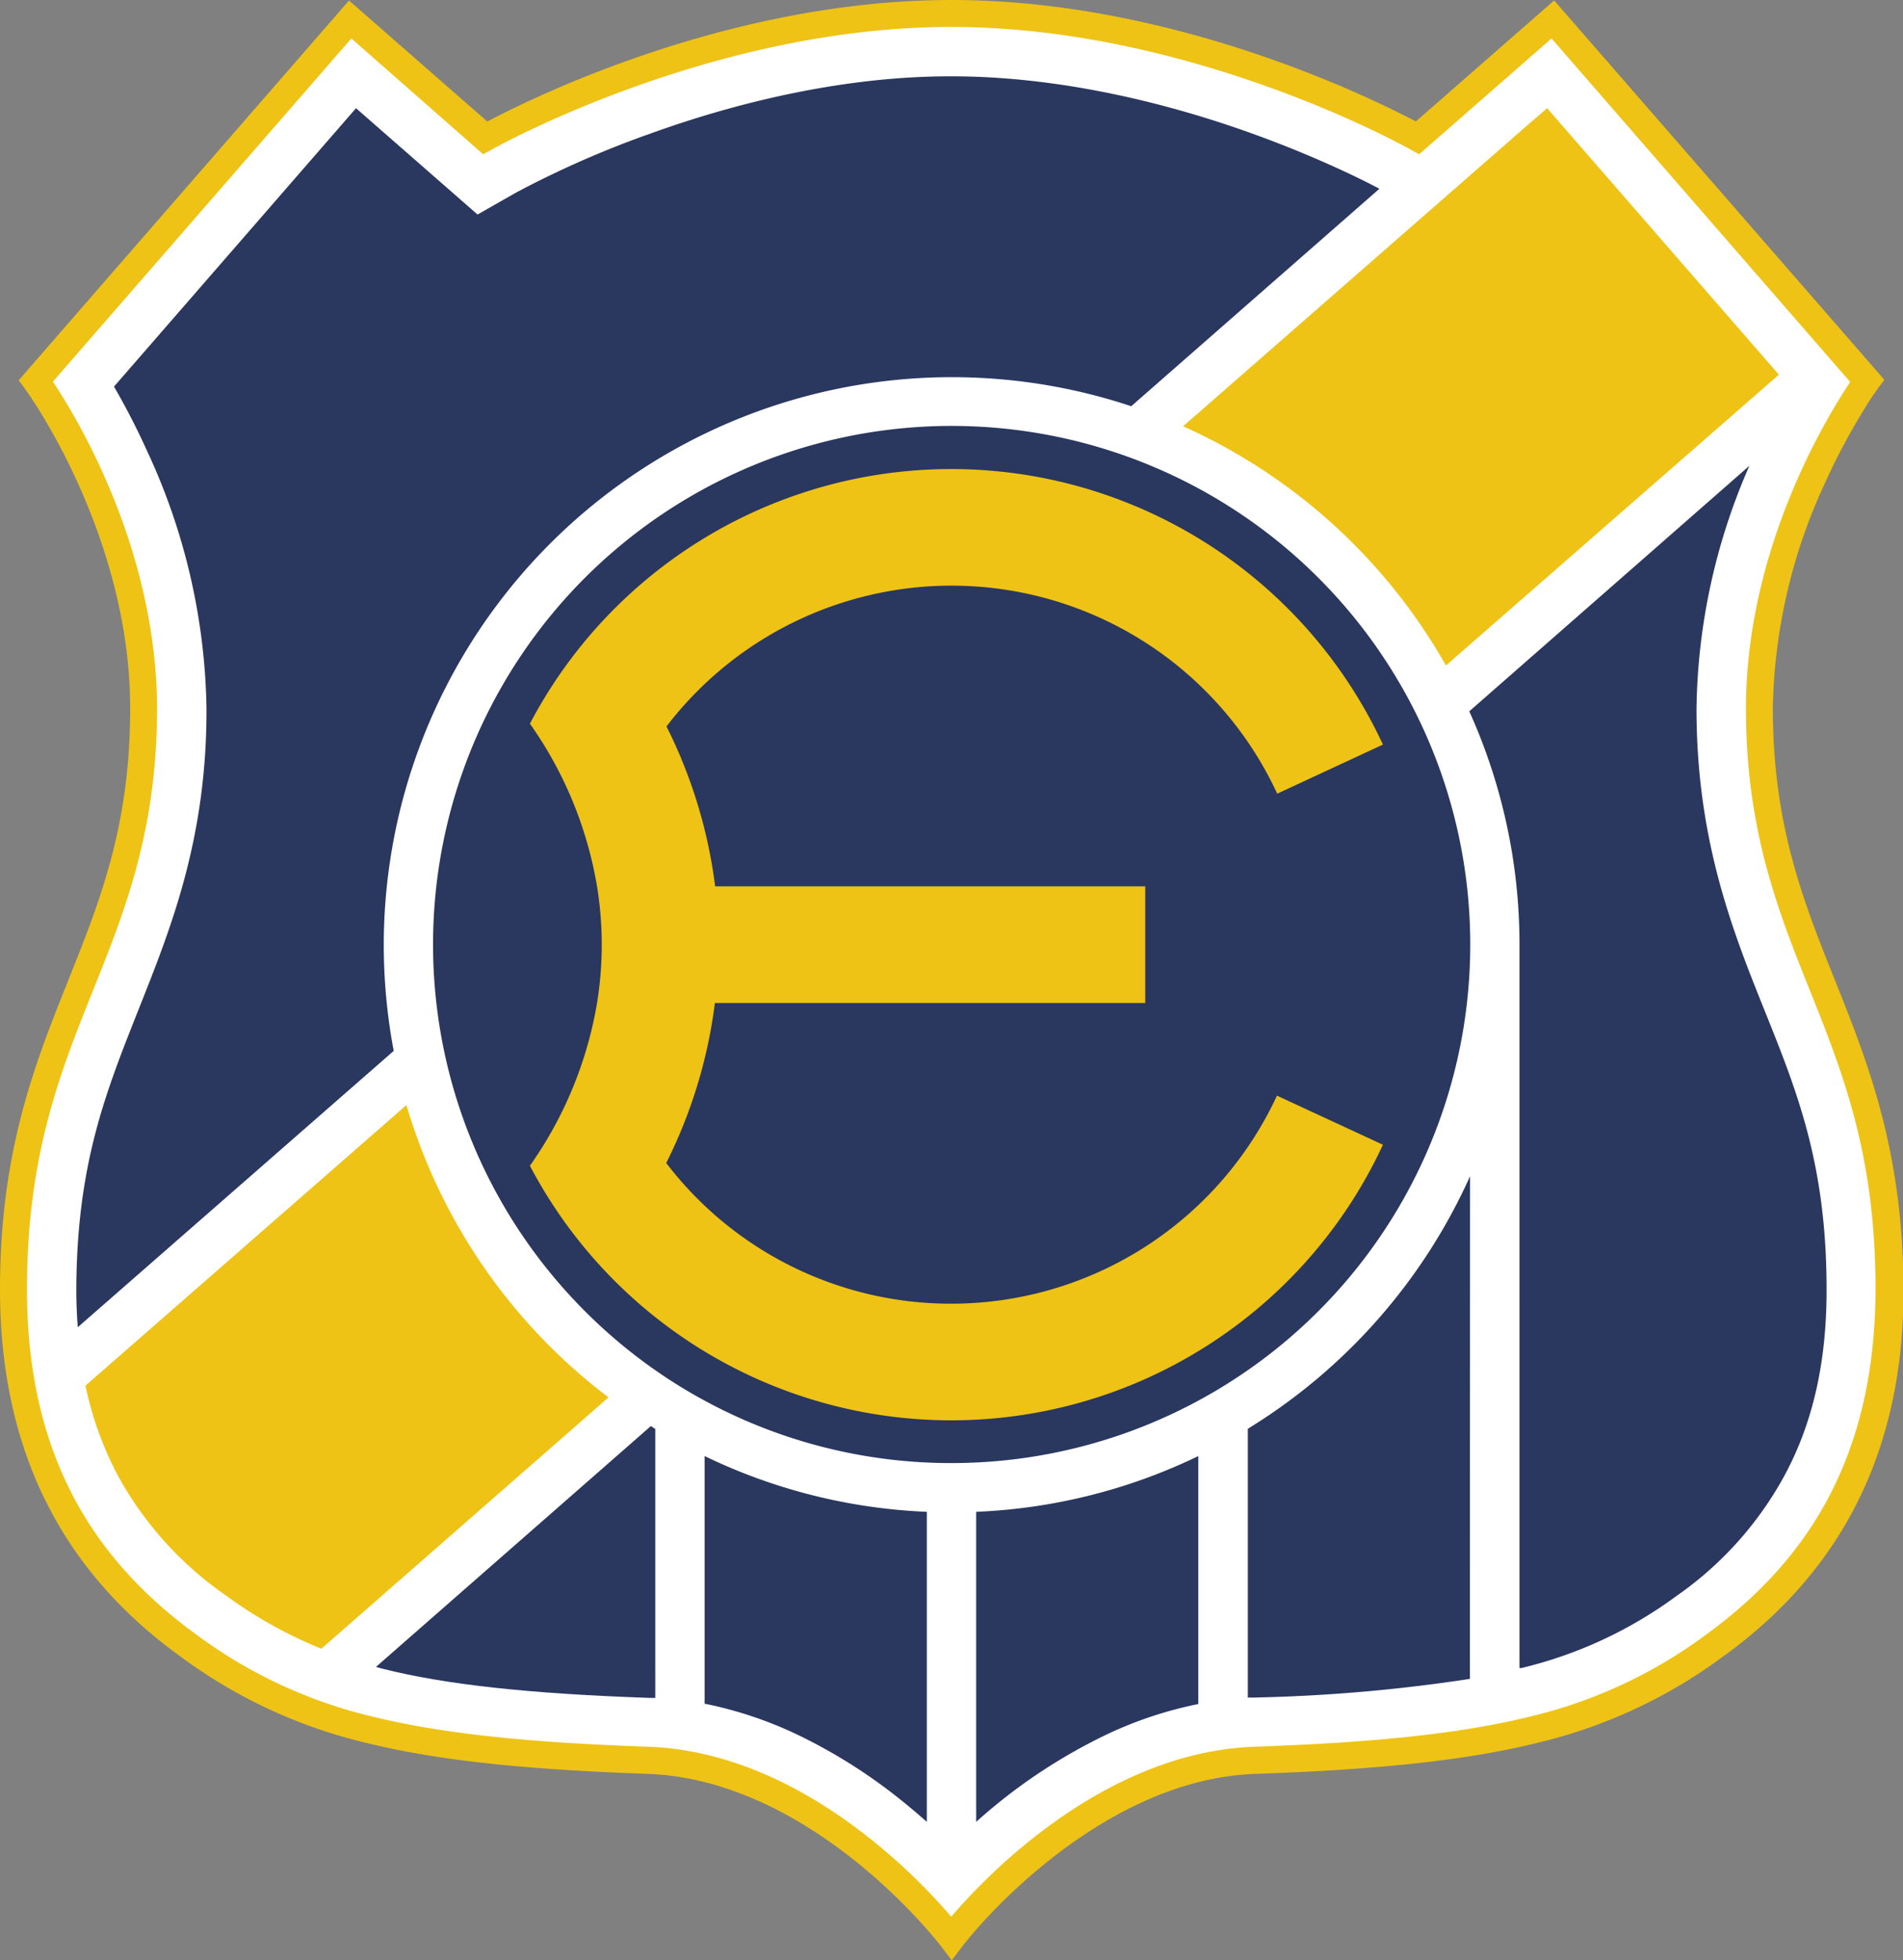 <svg xmlns="http://www.w3.org/2000/svg" viewBox="0 0 220.17 226.81"><rect x="0" y="0" width="220.17" height="226.81" fill="#808080" stroke="none"/><defs><style>.cls-1{fill:#eec315;}.cls-2{fill:#fff;}.cls-3{fill:#2a375f;}</style></defs><g id="Capa_2" data-name="Capa 2"><g id="EFFECTS"><path class="cls-1" d="M212.53,114c-3.77-9.44-7.41-18.21-7.42-32.07a64.32,64.32,0,0,1,6.09-26.17,75.6,75.6,0,0,1,4.2-7.95c.57-.94,1-1.66,1.37-2.15l.5-.72.74-1L179.81.05l-16,14C158.84,11.45,135.87,0,110.08,0S61.32,11.45,56.38,14.06l-16-14L2.16,44l.74,1,.5.72C5.71,49.09,15.08,64.17,15.06,82c0,13.86-3.65,22.63-7.42,32.07S0,133.5,0,149.2c0,20.9,9.06,34,21.07,42.6a58.67,58.67,0,0,0,21,9.78c8.31,2.09,18.56,3.16,32.84,3.66,9.53.33,18.06,5.26,24.19,10.2a67.4,67.4,0,0,1,7.2,6.74c.84.91,1.49,1.67,1.93,2.2l.49.6.15.2,1.24,1.63,1.24-1.63s.21-.28.65-.8c3-3.72,16.64-18.62,33.32-19.14,14.28-.5,24.52-1.57,32.84-3.66a58.67,58.67,0,0,0,21-9.78c12-8.57,21.11-21.7,21.07-42.6C220.18,133.5,216.3,123.44,212.53,114Z"/><path class="cls-2" d="M209.63,115.18C205.88,105.8,202,96.39,202,82c0-18.53,9.37-33.78,12.06-37.8L179.51,4.45l-15.32,13.4-1-.55s-.37-.21-1.1-.59-1.82-.94-3.21-1.61c-2.79-1.33-6.8-3.11-11.7-4.88-9.8-3.56-23.12-7.11-37.14-7.1C85.55,3.1,63.16,14,58,16.71c-.73.38-1.1.59-1.1.59l-1,.55L40.65,4.45,6.12,44.16c2.68,4,12,19.27,12.05,37.8,0,14.43-3.88,23.84-7.64,33.22s-7.4,18.83-7.41,34c0,20,8.39,31.85,19.77,40.07a55.54,55.54,0,0,0,19.91,9.29c8,2,18,3.07,32.19,3.56,10.56.39,19.61,5.74,26,10.89a69.18,69.18,0,0,1,9.06,8.77,70.09,70.09,0,0,1,9.07-8.77c6.42-5.15,15.47-10.5,26-10.89,14.18-.49,24.23-1.56,32.19-3.56a55.62,55.62,0,0,0,19.91-9.29c11.38-8.22,19.73-20.08,19.77-40.07C217,134,213.39,124.59,209.63,115.18Z"/><path class="cls-1" d="M176.8,14.41,179,12.52l26.81,30.83L167.29,77a65.94,65.94,0,0,0-30.41-27.68Z"/><path class="cls-3" d="M8.83,149.2c.05-14.26,3.28-22.49,7-31.89S23.93,97.43,23.89,82A73,73,0,0,0,17,52.14c-1.33-2.94-2.67-5.44-3.81-7.41l28-32.21,14.06,12.3,4.48-2.55h0a113.26,113.26,0,0,1,15.59-6.84c9.34-3.37,21.89-6.62,34.74-6.6,13.06,0,25.81,3.34,35.19,6.76,4.69,1.7,8.54,3.41,11.19,4.67,1.32.63,2.34,1.15,3,1.5l.15.08L130.88,47A65.73,65.73,0,0,0,44.4,109.3a66.34,66.34,0,0,0,1.15,12.29L9,153.56C8.89,152.16,8.83,150.71,8.83,149.2Z"/><path class="cls-1" d="M37.18,190.76a50.94,50.94,0,0,1-11-6.13,40.65,40.65,0,0,1-12.44-13.71,39.06,39.06,0,0,1-3.85-10.6l37.13-32.46a65.81,65.81,0,0,0,23.38,33.82Z"/><path class="cls-3" d="M75.81,196.45l-.61,0c-14-.48-23.69-1.54-31-3.39l-.71-.19L75.3,165l.51.33Z"/><path class="cls-3" d="M107.23,210.79c-.83-.73-1.7-1.48-2.63-2.23a62,62,0,0,0-12.64-8,46,46,0,0,0-10.44-3.44V168.47a65.25,65.25,0,0,0,25.71,6.45Z"/><path class="cls-3" d="M67.68,151.71a60,60,0,1,1,42.4,17.57A59.76,59.76,0,0,1,67.68,151.71Z"/><path class="cls-3" d="M138.64,197.16a45.93,45.93,0,0,0-10.43,3.44,63.81,63.81,0,0,0-15.27,10.19V174.92a65.16,65.16,0,0,0,25.7-6.45Z"/><path class="cls-3" d="M170.06,194.25A190.45,190.45,0,0,1,145,196.41l-.63,0v-31.1a66,66,0,0,0,25.71-29.22Z"/><path class="cls-3" d="M194,184.63A49.75,49.75,0,0,1,176,193l-.2,0V109.3a65.5,65.5,0,0,0-5.81-27L202.4,53.89A72,72,0,0,0,196.28,82c0,15.47,4.32,26.06,8.05,35.35s7,17.63,7,31.89c0,9.2-1.92,16.11-5,21.72A40.65,40.65,0,0,1,194,184.63Z"/><path class="cls-1" d="M110.08,150.84a41.44,41.44,0,0,1-33-16.28,57.1,57.1,0,0,0,5.63-18.51H132.5v-13.5H82.74a57.12,57.12,0,0,0-5.63-18.5,41.53,41.53,0,0,1,70.66,7.78L160,86.15a55.06,55.06,0,0,0-98.69-2.42,45.71,45.71,0,0,1,7.76,18.8,42,42,0,0,1,0,13.55,45.82,45.82,0,0,1-7.76,18.8A55.06,55.06,0,0,0,160,132.45l-12.26-5.68A41.54,41.54,0,0,1,110.08,150.84Z"/></g></g></svg>